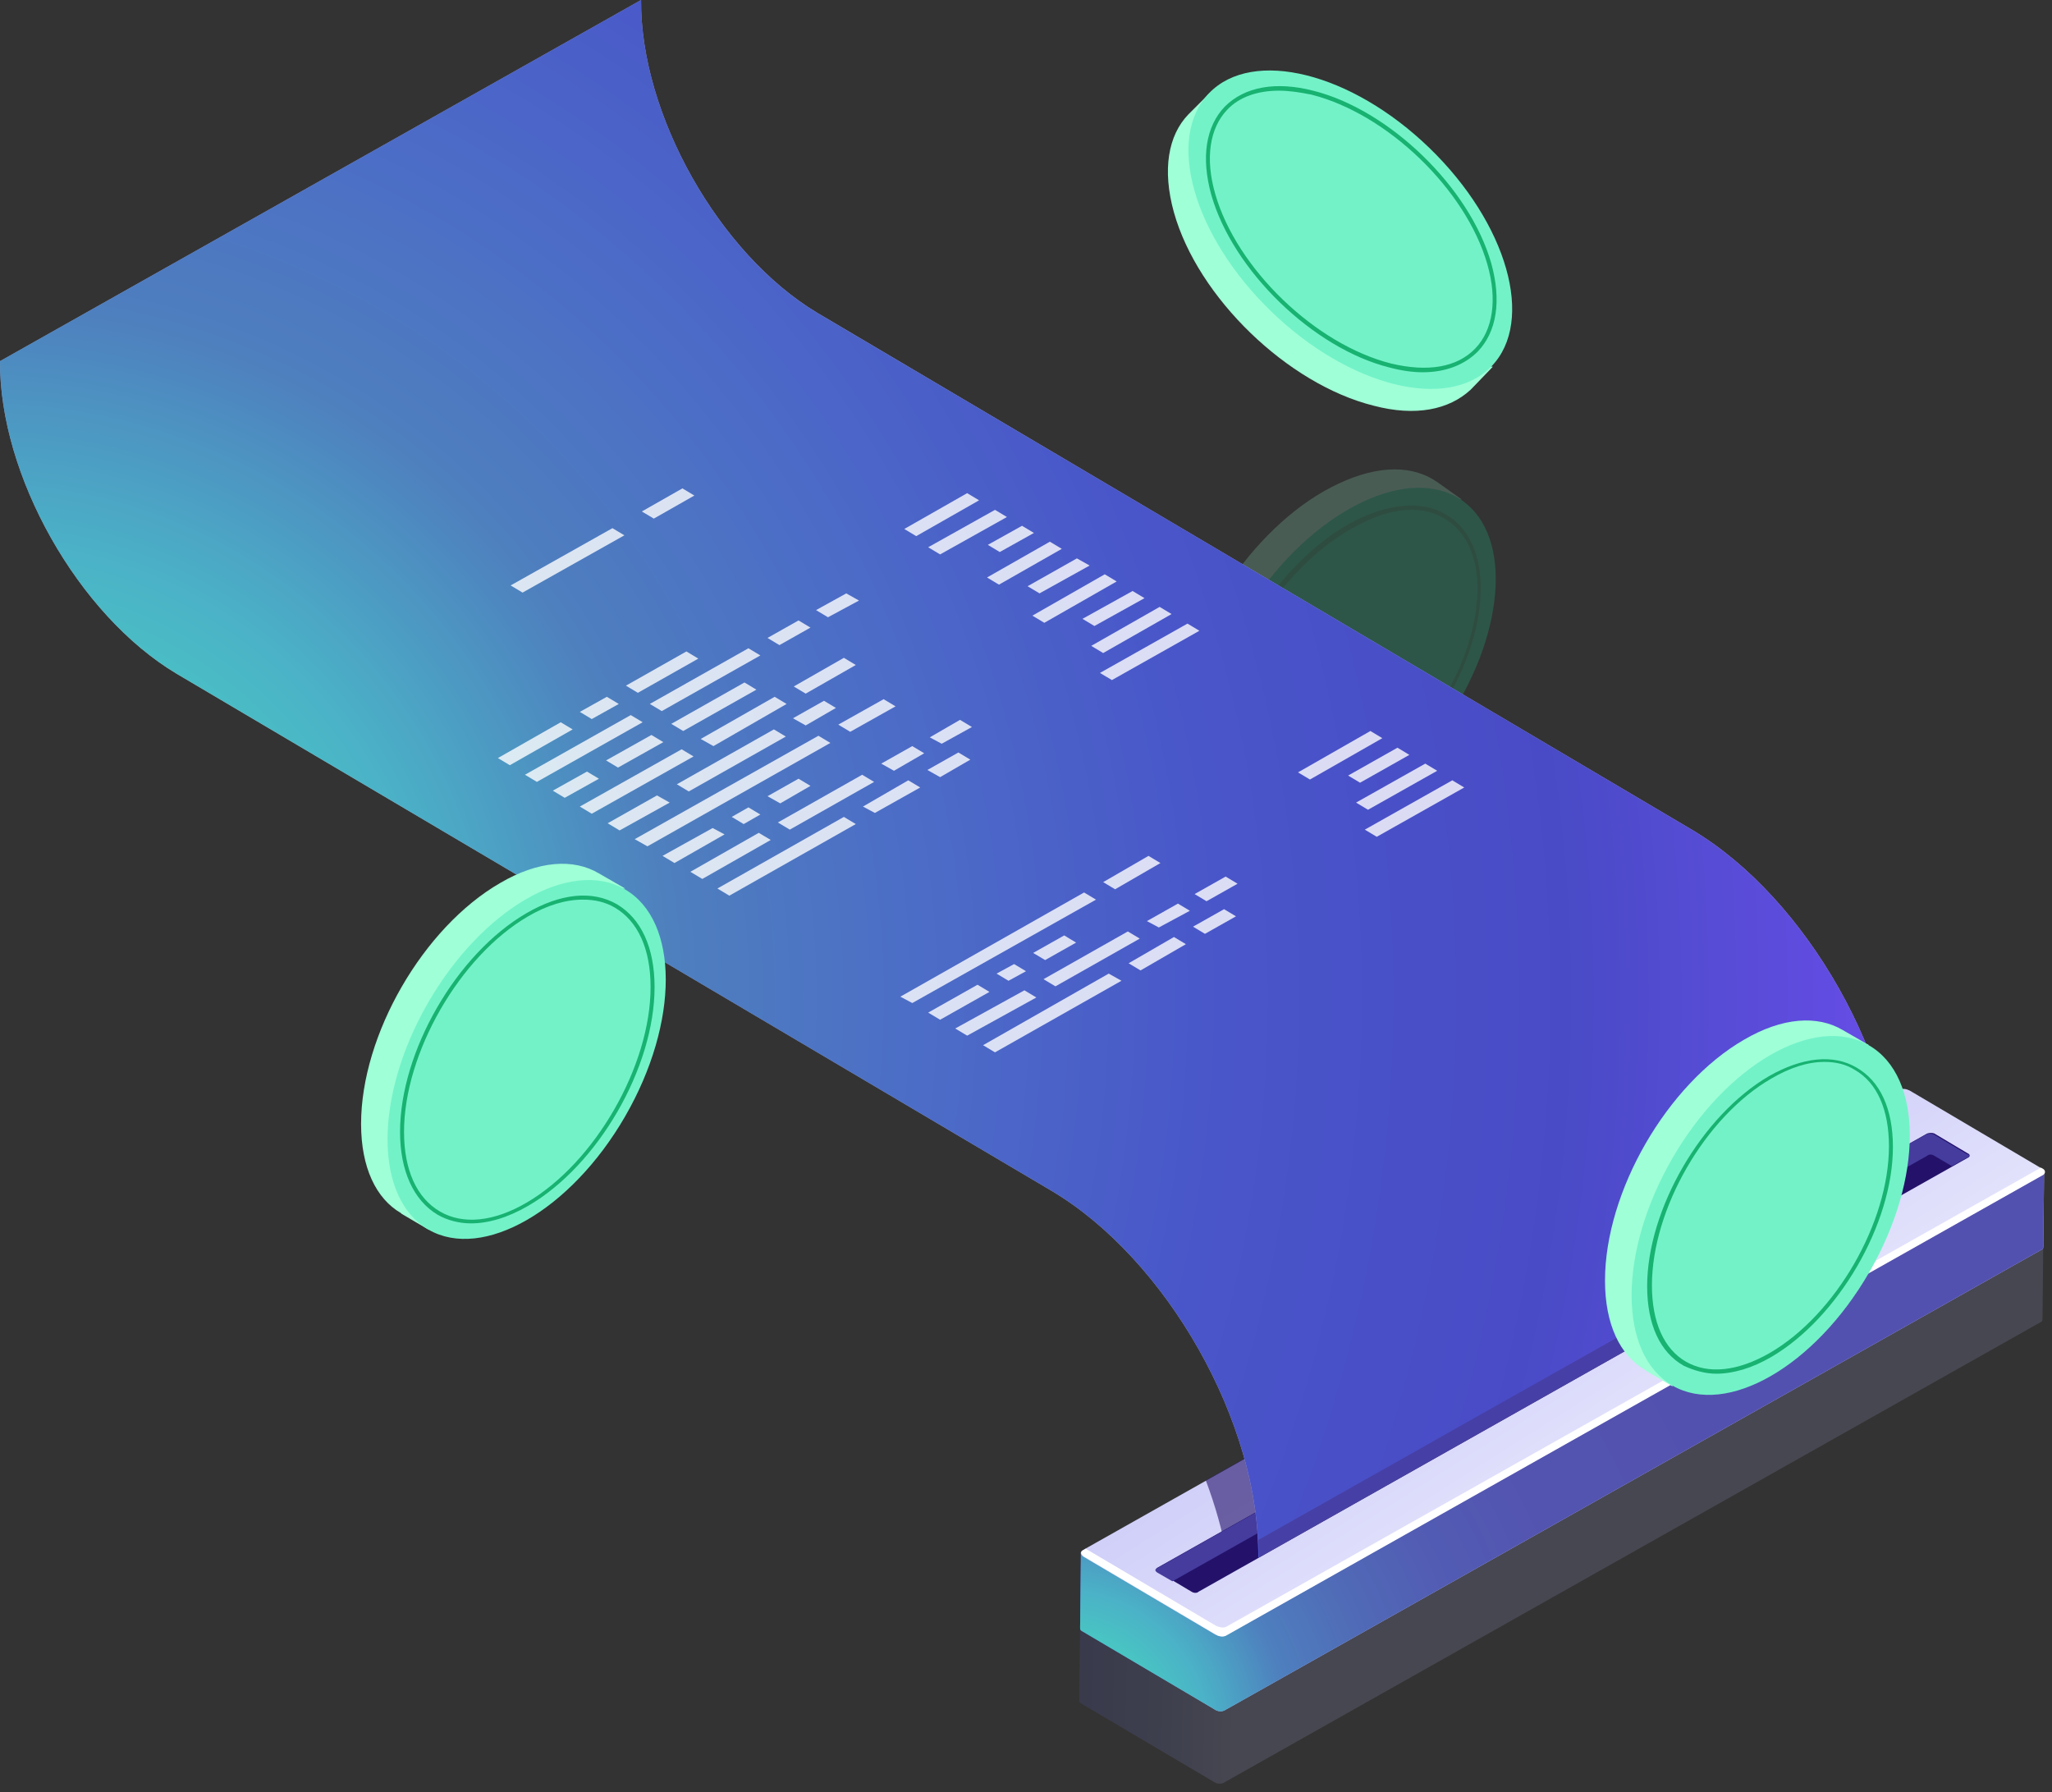 <svg width="300" height="262" viewBox="0 0 300 262" fill="none" xmlns="http://www.w3.org/2000/svg">
<rect x="0" y="0" width="300" height="262" fill="#333333" stroke="none"/>
<g clip-path="url(#clip0_10036_305)">
<g opacity="0.15">
<path d="M298.722 181.976L298.606 192.906C298.606 193.022 298.49 193.255 298.373 193.255L178.955 260.58C178.606 260.813 177.909 260.813 177.443 260.464L158.141 249.069C157.909 248.953 157.792 248.836 157.792 248.604L157.909 237.557L167.211 243.022L277.327 180.929C277.676 180.697 278.373 180.697 278.839 181.046L285.466 184.999L298.722 181.976Z" fill="url(#paint0_linear_10036_305)"/>
<path d="M277.559 169.999L158.14 237.324C157.792 237.556 157.792 237.905 158.257 238.254L177.559 249.649C178.024 249.882 178.722 249.998 179.071 249.766L298.489 182.44C298.838 182.208 298.838 181.859 298.373 181.51L279.07 170.115C278.605 169.766 277.908 169.766 277.559 169.999Z" fill="url(#paint1_linear_10036_305)"/>
</g>
<g opacity="0.2">
<path d="M172.442 104.07C173.605 91.163 183.953 76.163 195.698 70.698C201.628 67.907 206.628 68.024 210.116 70.466L213.721 73.024H212.558C214.418 75.698 215.232 79.419 214.884 84.07C213.837 96.977 203.372 111.977 191.628 117.442C187.558 119.303 183.953 119.884 180.93 119.186V120.233L177.209 117.675L177.093 117.558C173.721 115.117 171.86 110.465 172.442 104.07Z" fill="#9FFFD7"/>
<path d="M180.897 120.276C173.364 115.023 174.612 100.216 183.685 87.205C192.758 74.193 206.22 67.903 213.753 73.156C221.286 78.409 220.038 93.215 210.965 106.227C201.892 119.239 188.43 125.528 180.897 120.276Z" fill="#16E09E"/>
<path d="M188.372 119.535C190.582 119.535 193.14 118.953 195.698 117.674C206.163 112.791 215.465 99.419 216.396 87.907C216.861 82.326 215.349 77.907 211.977 75.581C208.721 73.256 204.07 73.372 198.954 75.698C188.489 80.581 179.186 93.954 178.256 105.465C177.791 111.046 179.303 115.465 182.675 117.791C184.303 118.953 186.163 119.535 188.372 119.535ZM206.396 74.535C208.489 74.535 210.233 75.116 211.744 76.163C214.884 78.372 216.396 82.558 215.93 87.907C215 99.186 205.814 112.326 195.465 117.209C190.582 119.535 186.047 119.535 183.024 117.442C179.884 115.232 178.372 111.046 178.837 105.698C179.768 94.419 188.954 81.279 199.303 76.395C201.861 75.116 204.186 74.535 206.396 74.535Z" fill="#18B271"/>
</g>
<path d="M200.812 59.302C188.254 56.163 175.114 43.488 171.626 31.046C169.881 24.767 170.812 19.767 173.719 16.744L176.858 13.604L176.742 14.767C179.649 13.372 183.486 13.139 188.021 14.302C200.579 17.442 213.719 30.116 217.207 42.558C218.486 46.86 218.37 50.581 217.207 53.488L218.253 53.604L215.114 56.86L214.998 56.976C211.858 59.883 206.974 60.93 200.812 59.302Z" fill="#9FFFD7"/>
<path d="M185.855 45.53C174.454 34.503 170.386 20.212 176.77 13.611C183.155 7.01 197.573 10.598 208.975 21.626C220.376 32.653 224.444 46.944 218.059 53.545C211.675 60.146 197.257 56.557 185.855 45.53Z" fill="#73F2C8"/>
<path d="M208.021 54.418C211.276 54.418 214.067 53.372 216.044 51.395C218.835 48.488 219.532 43.953 218.021 38.488C214.881 27.442 203.137 16.046 191.974 13.255C186.509 11.86 181.974 12.674 179.067 15.581C176.277 18.488 175.579 23.023 177.09 28.488C180.23 39.535 191.974 50.93 203.137 53.721C204.881 54.186 206.509 54.418 208.021 54.418ZM186.974 13.255C188.486 13.255 189.997 13.488 191.742 13.837C202.788 16.628 214.3 27.674 217.439 38.604C218.951 43.837 218.253 48.255 215.695 50.93C213.021 53.721 208.718 54.418 203.369 53.139C192.323 50.348 180.811 39.302 177.672 28.372C176.16 23.139 176.858 18.721 179.416 16.046C181.16 14.186 183.835 13.255 186.974 13.255Z" fill="#18B271"/>
<path d="M298.842 171.394L298.726 182.325C298.726 182.441 298.609 182.673 298.493 182.673L179.075 249.999C178.726 250.231 178.028 250.231 177.563 249.883L158.261 238.487C158.029 238.371 157.912 238.255 157.912 238.022L158.028 226.976L167.331 232.441L277.447 170.348C277.796 170.115 278.493 170.115 278.958 170.464L285.586 174.418L298.842 171.394Z" fill="url(#paint2_linear_10036_305)"/>
<path d="M298.842 171.394L298.726 182.325C298.726 182.441 298.609 182.673 298.493 182.673L179.075 249.999C178.726 250.231 178.028 250.231 177.563 249.883L158.261 238.487C158.029 238.371 157.912 238.255 157.912 238.022L158.028 226.976L167.331 232.441L277.447 170.348C277.796 170.115 278.493 170.115 278.958 170.464L285.586 174.418L298.842 171.394Z" fill="url(#paint3_radial_10036_305)"/>
<path d="M277.68 159.302L158.262 226.627C157.913 226.86 157.913 227.209 158.378 227.557L177.68 238.953C178.145 239.185 178.843 239.302 179.192 239.069L298.61 171.744C298.959 171.511 298.959 171.162 298.494 170.813L279.192 159.418C278.727 159.186 278.145 159.069 277.68 159.302Z" fill="url(#paint4_linear_10036_305)"/>
<path d="M158.378 226.626L158.727 226.394L177.797 237.673C178.262 237.905 178.959 238.021 179.308 237.789L298.378 170.696L298.61 170.812C299.075 171.045 299.075 171.51 298.726 171.743L179.308 239.068C178.959 239.301 178.262 239.301 177.797 238.952L158.494 227.556C158.029 227.208 157.913 226.859 158.378 226.626Z" fill="white"/>
<path opacity="0.6" d="M273.26 175.697L179.424 227.557C178.726 223.836 177.679 220.115 176.284 216.394L269.888 163.604C271.516 167.673 272.679 171.743 273.26 175.697Z" fill="#24126A"/>
<path d="M281.751 165.697L169.193 229.185C168.96 229.302 168.96 229.65 169.309 229.767L174.193 232.674C174.542 232.906 175.007 232.906 175.239 232.674L287.797 169.185C288.03 169.069 288.03 168.72 287.681 168.604L282.797 165.697C282.565 165.581 282.099 165.581 281.751 165.697Z" fill="#24126A"/>
<path d="M287.68 169.185L285.355 170.464L282.797 168.952C282.448 168.72 281.983 168.72 281.75 168.952L171.402 231.161L169.192 229.882C168.843 229.65 168.843 229.417 169.076 229.301L281.634 165.813C281.866 165.697 282.331 165.697 282.68 165.813L287.564 168.72C287.913 168.72 288.029 169.069 287.68 169.185Z" fill="#453C9E"/>
<path opacity="0.7" d="M0.005 52.79L93.726 -0.001C93.609 16.743 105.121 37.092 119.423 45.697L247.33 121.278C264.19 131.278 277.795 155.347 277.562 174.882L183.958 227.673C184.191 208.022 170.586 184.068 153.726 174.068L25.819 98.487C11.4 89.882 -0.111 69.417 0.005 52.79Z" fill="url(#paint5_linear_10036_305)"/>
<path d="M0.005 52.79L93.726 -0.001C93.609 16.743 105.121 37.092 119.423 45.697L247.33 121.278C264.19 131.278 277.795 155.347 277.562 174.882L183.958 227.673C184.191 208.022 170.586 184.068 153.726 174.068L25.819 98.487C11.4 89.882 -0.111 69.417 0.005 52.79Z" fill="url(#paint6_radial_10036_305)"/>
<path opacity="0.8" d="M277.678 174.882L184.074 227.673C184.074 226.859 184.074 225.928 183.957 225.115L277.562 172.324C277.678 173.138 277.678 174.068 277.678 174.882Z" fill="#453C9E"/>
<g opacity="0.8">
<path d="M123.374 119.418L104.885 129.883L106.629 130.93L125.118 120.464L123.374 119.418Z" fill="white"/>
<path d="M132.792 114.069L126.164 117.906L127.908 118.836L134.536 115.115L132.792 114.069Z" fill="white"/>
<path d="M140.117 109.999L135.582 112.557L137.442 113.604L141.861 111.046L140.117 109.999Z" fill="white"/>
<path d="M110.933 121.744L100.933 127.441L102.677 128.488L112.677 122.79L110.933 121.744Z" fill="white"/>
<path d="M126.048 113.255L113.722 120.232L115.466 121.278L127.792 114.302L126.048 113.255Z" fill="white"/>
<path d="M133.372 109.069L128.837 111.627L130.698 112.674L135.117 110.116L133.372 109.069Z" fill="white"/>
<path d="M140.351 105.231L135.932 107.79L137.676 108.72L142.095 106.278L140.351 105.231Z" fill="white"/>
<path d="M104.187 121.045L96.861 125.115L98.605 126.161L105.931 121.975L104.187 121.045Z" fill="white"/>
<path d="M109.421 118.023L106.979 119.418L108.723 120.465L111.165 119.069L109.421 118.023Z" fill="white"/>
<path d="M116.745 113.834L112.211 116.393L114.071 117.439L118.49 114.881L116.745 113.834Z" fill="white"/>
<path d="M119.653 107.556L92.793 122.672L94.653 123.719L121.398 108.603L119.653 107.556Z" fill="white"/>
<path d="M129.186 102.208L122.558 105.929L124.302 106.976L130.93 103.255L129.186 102.208Z" fill="white"/>
<path d="M96.048 116.278L88.838 120.347L90.583 121.394L97.908 117.324L96.048 116.278Z" fill="white"/>
<path d="M113.139 106.626L98.953 114.65L100.697 115.696L114.883 107.673L113.139 106.626Z" fill="white"/>
<path d="M120.466 102.441L115.931 104.999L117.791 106.046L122.21 103.488L120.466 102.441Z" fill="white"/>
<path d="M99.652 109.534L84.769 117.906L86.513 118.952L101.396 110.58L99.652 109.534Z" fill="white"/>
<path d="M113.257 101.859L102.443 108.022L104.304 109.068L115.001 102.906L113.257 101.859Z" fill="white"/>
<path d="M123.374 96.163L116.048 100.349L117.792 101.396L125.118 97.21L123.374 96.163Z" fill="white"/>
<path d="M85.817 112.79L80.817 115.581L82.561 116.627L87.561 113.837L85.817 112.79Z" fill="white"/>
<path d="M95.236 107.44L88.608 111.161L90.352 112.207L96.98 108.486L95.236 107.44Z" fill="white"/>
<path d="M108.839 99.767L98.141 105.814L99.885 106.86L110.583 100.814L108.839 99.767Z" fill="white"/>
<path d="M92.212 104.533L76.747 113.254L78.491 114.3L93.956 105.579L92.212 104.533Z" fill="white"/>
<path d="M109.421 94.765L95.002 102.905L96.746 103.951L111.165 95.812L109.421 94.765Z" fill="white"/>
<path d="M116.745 90.697L112.21 93.255L113.955 94.302L118.489 91.743L116.745 90.697Z" fill="white"/>
<path d="M123.723 86.744L119.305 89.186L121.049 90.233L125.584 87.791L123.723 86.744Z" fill="white"/>
<path d="M81.979 105.581L72.793 110.814L74.537 111.86L83.723 106.628L81.979 105.581Z" fill="white"/>
<path d="M160.816 98.37L173.606 91.161L175.351 92.207L162.56 99.416L160.816 98.37Z" fill="white"/>
<path d="M159.536 94.417L169.536 88.719L171.281 89.766L161.281 95.464L159.536 94.417Z" fill="white"/>
<path d="M158.257 90.464L165.582 86.394L167.326 87.441L160.001 91.511L158.257 90.464Z" fill="white"/>
<path d="M150.932 89.998L161.514 83.952L163.258 84.998L152.676 91.045L150.932 89.998Z" fill="white"/>
<path d="M150.234 85.695L157.443 81.625L159.304 82.671L151.978 86.741L150.234 85.695Z" fill="white"/>
<path d="M144.305 84.417L153.491 79.185L155.235 80.231L146.049 85.464L144.305 84.417Z" fill="white"/>
<path d="M144.419 79.65L149.419 76.86L151.163 77.906L146.163 80.697L144.419 79.65Z" fill="white"/>
<path d="M135.698 79.999L145.465 74.534L147.209 75.58L137.442 81.046L135.698 79.999Z" fill="white"/>
<path d="M132.209 77.326L141.395 72.093L143.139 73.139L133.953 78.372L132.209 77.326Z" fill="white"/>
<path d="M88.722 101.859L84.768 104.068L86.512 105.115L90.466 102.906L88.722 101.859Z" fill="white"/>
<path d="M100.348 95.231L91.511 100.231L93.255 101.278L102.093 96.278L100.348 95.231Z" fill="white"/>
<path d="M89.536 77.209L74.652 85.581L76.396 86.628L91.28 78.255L89.536 77.209Z" fill="white"/>
<path d="M99.768 71.395L93.838 74.767L95.582 75.813L101.513 72.441L99.768 71.395Z" fill="white"/>
</g>
<g opacity="0.8">
<path d="M162.095 142.324L143.723 152.79L145.467 153.836L163.956 143.371L162.095 142.324Z" fill="white"/>
<path d="M171.63 136.976L165.002 140.813L166.746 141.86L173.374 138.023L171.63 136.976Z" fill="white"/>
<path d="M178.955 132.906L174.42 135.464L176.164 136.51L180.699 133.952L178.955 132.906Z" fill="white"/>
<path d="M149.769 144.767L139.653 150.348L141.397 151.395L151.513 145.814L149.769 144.767Z" fill="white"/>
<path d="M164.887 136.162L152.562 143.139L154.306 144.185L166.632 137.208L164.887 136.162Z" fill="white"/>
<path d="M172.212 132.092L167.677 134.65L169.421 135.581L173.956 133.139L172.212 132.092Z" fill="white"/>
<path d="M179.187 128.139L174.652 130.697L176.396 131.744L180.931 129.186L179.187 128.139Z" fill="white"/>
<path d="M142.91 143.953L135.701 148.023L137.445 149.069L144.654 144.999L142.91 143.953Z" fill="white"/>
<path d="M148.257 140.93L145.699 142.325L147.443 143.372L150.001 141.976L148.257 140.93Z" fill="white"/>
<path d="M155.585 136.743L151.05 139.302L152.794 140.348L157.329 137.79L155.585 136.743Z" fill="white"/>
<path d="M158.491 130.465L131.631 145.697L133.375 146.628L160.235 131.511L158.491 130.465Z" fill="white"/>
<path d="M167.91 125.115L161.282 128.953L163.026 129.999L169.654 126.162L167.91 125.115Z" fill="white"/>
<path d="M199.536 121.279L212.327 114.069L214.071 115.116L201.28 122.325L199.536 121.279Z" fill="white"/>
<path d="M198.258 117.325L208.374 111.628L210.118 112.674L200.002 118.372L198.258 117.325Z" fill="white"/>
<path d="M197.095 113.372L204.304 109.302L206.048 110.349L198.839 114.418L197.095 113.372Z" fill="white"/>
<path d="M189.77 112.907L200.352 106.86L202.096 107.907L191.514 113.953L189.77 112.907Z" fill="white"/>
</g>
<path d="M52.789 164.301C52.789 151.278 61.859 135.58 73.138 129.069C78.719 125.813 83.836 125.464 87.556 127.673L91.394 129.883L90.231 129.999C92.208 132.441 93.487 136.162 93.487 140.813C93.487 153.836 84.417 169.534 73.138 176.045C69.301 178.255 65.696 179.069 62.556 178.72L62.673 179.766L58.719 177.441L58.603 177.324C54.998 175.231 52.789 170.697 52.789 164.301Z" fill="#9FFFD7"/>
<path d="M62.636 179.748C54.684 175.157 54.666 160.299 62.597 146.562C70.528 132.826 83.404 125.412 91.357 130.004C99.31 134.596 99.328 149.454 91.397 163.19C83.466 176.927 70.589 184.34 62.636 179.748Z" fill="#73F2C8"/>
<path d="M68.836 178.836C71.395 178.836 74.185 178.022 77.209 176.278C87.441 170.348 95.697 156.046 95.697 144.301C95.697 138.488 93.72 134.301 90.232 132.208C86.627 130.115 81.976 130.581 76.976 133.488C66.743 139.418 58.488 153.72 58.488 165.464C58.488 171.162 60.464 175.464 63.953 177.557C65.348 178.371 67.092 178.836 68.836 178.836ZM85.232 131.511C86.976 131.511 88.487 131.86 89.883 132.674C93.255 134.65 95.115 138.72 95.115 144.301C95.115 155.813 86.976 169.999 76.976 175.813C72.209 178.604 67.674 179.069 64.302 177.092C60.929 175.115 59.069 171.046 59.069 165.464C59.069 153.953 67.209 139.767 77.209 133.953C79.999 132.325 82.674 131.511 85.232 131.511Z" fill="#18B271"/>
<path d="M234.649 187.208C234.649 174.184 243.719 158.487 254.998 151.975C260.58 148.719 265.696 148.371 269.417 150.58L273.254 152.789L272.091 152.905C274.068 155.347 275.347 159.068 275.347 163.719C275.347 176.743 266.277 192.44 254.998 198.952C251.161 201.161 247.556 201.975 244.417 201.626L244.533 202.673L240.58 200.347L240.463 200.231C236.859 198.138 234.649 193.603 234.649 187.208Z" fill="#9FFFD7"/>
<path d="M244.515 202.551C236.563 197.96 236.545 183.102 244.476 169.365C252.407 155.628 265.284 148.215 273.236 152.807C281.189 157.398 281.207 172.256 273.276 185.993C265.345 199.729 252.468 207.143 244.515 202.551Z" fill="#73F2C8"/>
<path d="M250.929 200.813C253.371 200.813 256.162 199.999 258.952 198.371C268.72 192.673 276.743 178.953 276.743 167.674C276.743 162.092 274.882 158.022 271.394 156.046C268.022 154.069 263.487 154.534 258.603 157.325C248.836 163.022 240.813 176.743 240.813 188.022C240.813 193.604 242.673 197.673 246.162 199.65C247.673 200.348 249.301 200.813 250.929 200.813ZM266.743 155.232C268.371 155.232 269.882 155.581 271.162 156.394C274.417 158.255 276.162 162.208 276.162 167.557C276.162 178.72 268.371 192.208 258.72 197.79C254.069 200.464 249.766 200.929 246.51 199.069C243.255 197.208 241.51 193.255 241.51 187.906C241.51 176.743 249.301 163.255 258.952 157.674C261.743 156.046 264.301 155.232 266.743 155.232Z" fill="#18B271"/>
</g>
<defs>
<linearGradient id="paint0_linear_10036_305" x1="152.927" y1="218.8" x2="282.231" y2="222.27" gradientUnits="userSpaceOnUse">
<stop stop-color="#5761D7"/>
<stop offset="0.04" stop-color="#5C66D9"/>
<stop offset="0.087" stop-color="#6A73DF"/>
<stop offset="0.137" stop-color="#8289E8"/>
<stop offset="0.19" stop-color="#A3A7F5"/>
<stop offset="0.224" stop-color="#BCBEFF"/>
</linearGradient>
<linearGradient id="paint1_linear_10036_305" x1="191.825" y1="152.162" x2="240.918" y2="229.744" gradientUnits="userSpaceOnUse">
<stop stop-color="#C0BFF6"/>
<stop offset="0.294" stop-color="#C5C4F7"/>
<stop offset="0.64" stop-color="#D3D2F9"/>
<stop offset="1" stop-color="#E9E9FD"/>
</linearGradient>
<linearGradient id="paint2_linear_10036_305" x1="153.076" y1="208.141" x2="282.379" y2="211.611" gradientUnits="userSpaceOnUse">
<stop stop-color="#5761D7"/>
<stop offset="0.04" stop-color="#5C66D9"/>
<stop offset="0.087" stop-color="#6A73DF"/>
<stop offset="0.137" stop-color="#8289E8"/>
<stop offset="0.19" stop-color="#A3A7F5"/>
<stop offset="0.224" stop-color="#BCBEFF"/>
</linearGradient>
<radialGradient id="paint3_radial_10036_305" cx="0" cy="0" r="1" gradientUnits="userSpaceOnUse" gradientTransform="translate(154.704 254.021) rotate(-59.416) scale(104.34 104.34)">
<stop stop-color="#16E09E"/>
<stop offset="0.017" stop-color="#43E0DE"/>
<stop offset="0.112" stop-color="#47D1C0"/>
<stop offset="0.214" stop-color="#4BB1C7"/>
<stop offset="0.324" stop-color="#4E7FBE"/>
<stop offset="0.443" stop-color="#506BB7"/>
<stop offset="0.578" stop-color="#525CB3"/>
<stop offset="0.739" stop-color="#5354B0"/>
<stop offset="1" stop-color="#5351AF"/>
</radialGradient>
<linearGradient id="paint4_linear_10036_305" x1="191.976" y1="141.504" x2="241.068" y2="219.086" gradientUnits="userSpaceOnUse">
<stop stop-color="#C0BFF6"/>
<stop offset="0.294" stop-color="#C5C4F7"/>
<stop offset="0.64" stop-color="#D3D2F9"/>
<stop offset="1" stop-color="#E9E9FD"/>
</linearGradient>
<linearGradient id="paint5_linear_10036_305" x1="74.719" y1="1.509" x2="207.886" y2="232.367" gradientUnits="userSpaceOnUse">
<stop stop-color="#C0BFF6"/>
<stop offset="0.117" stop-color="#D0CFF9"/>
<stop offset="0.263" stop-color="#E9E9FD"/>
<stop offset="0.514" stop-color="#C0BFF6"/>
<stop offset="0.622" stop-color="#D0CFF9"/>
<stop offset="0.755" stop-color="#E9E9FD"/>
<stop offset="1" stop-color="#C0BFF6"/>
</linearGradient>
<radialGradient id="paint6_radial_10036_305" cx="0" cy="0" r="1" gradientUnits="userSpaceOnUse" gradientTransform="translate(0.002 145.667) rotate(-61.619) scale(307.597 307.597)">
<stop stop-color="#16E09E"/>
<stop offset="0.112" stop-color="#47D1C0"/>
<stop offset="0.214" stop-color="#4BB1C7"/>
<stop offset="0.324" stop-color="#4E7FBE"/>
<stop offset="0.443" stop-color="#4C6CC7"/>
<stop offset="0.578" stop-color="#4956C9"/>
<stop offset="0.739" stop-color="#494BC6"/>
<stop offset="1" stop-color="#7C4EFF"/>
</radialGradient>
<clipPath id="clip0_10036_305">
<rect width="300" height="261.627" fill="white" transform="matrix(-1 0 0 1 300 0)"/>
</clipPath>
</defs>
</svg>
